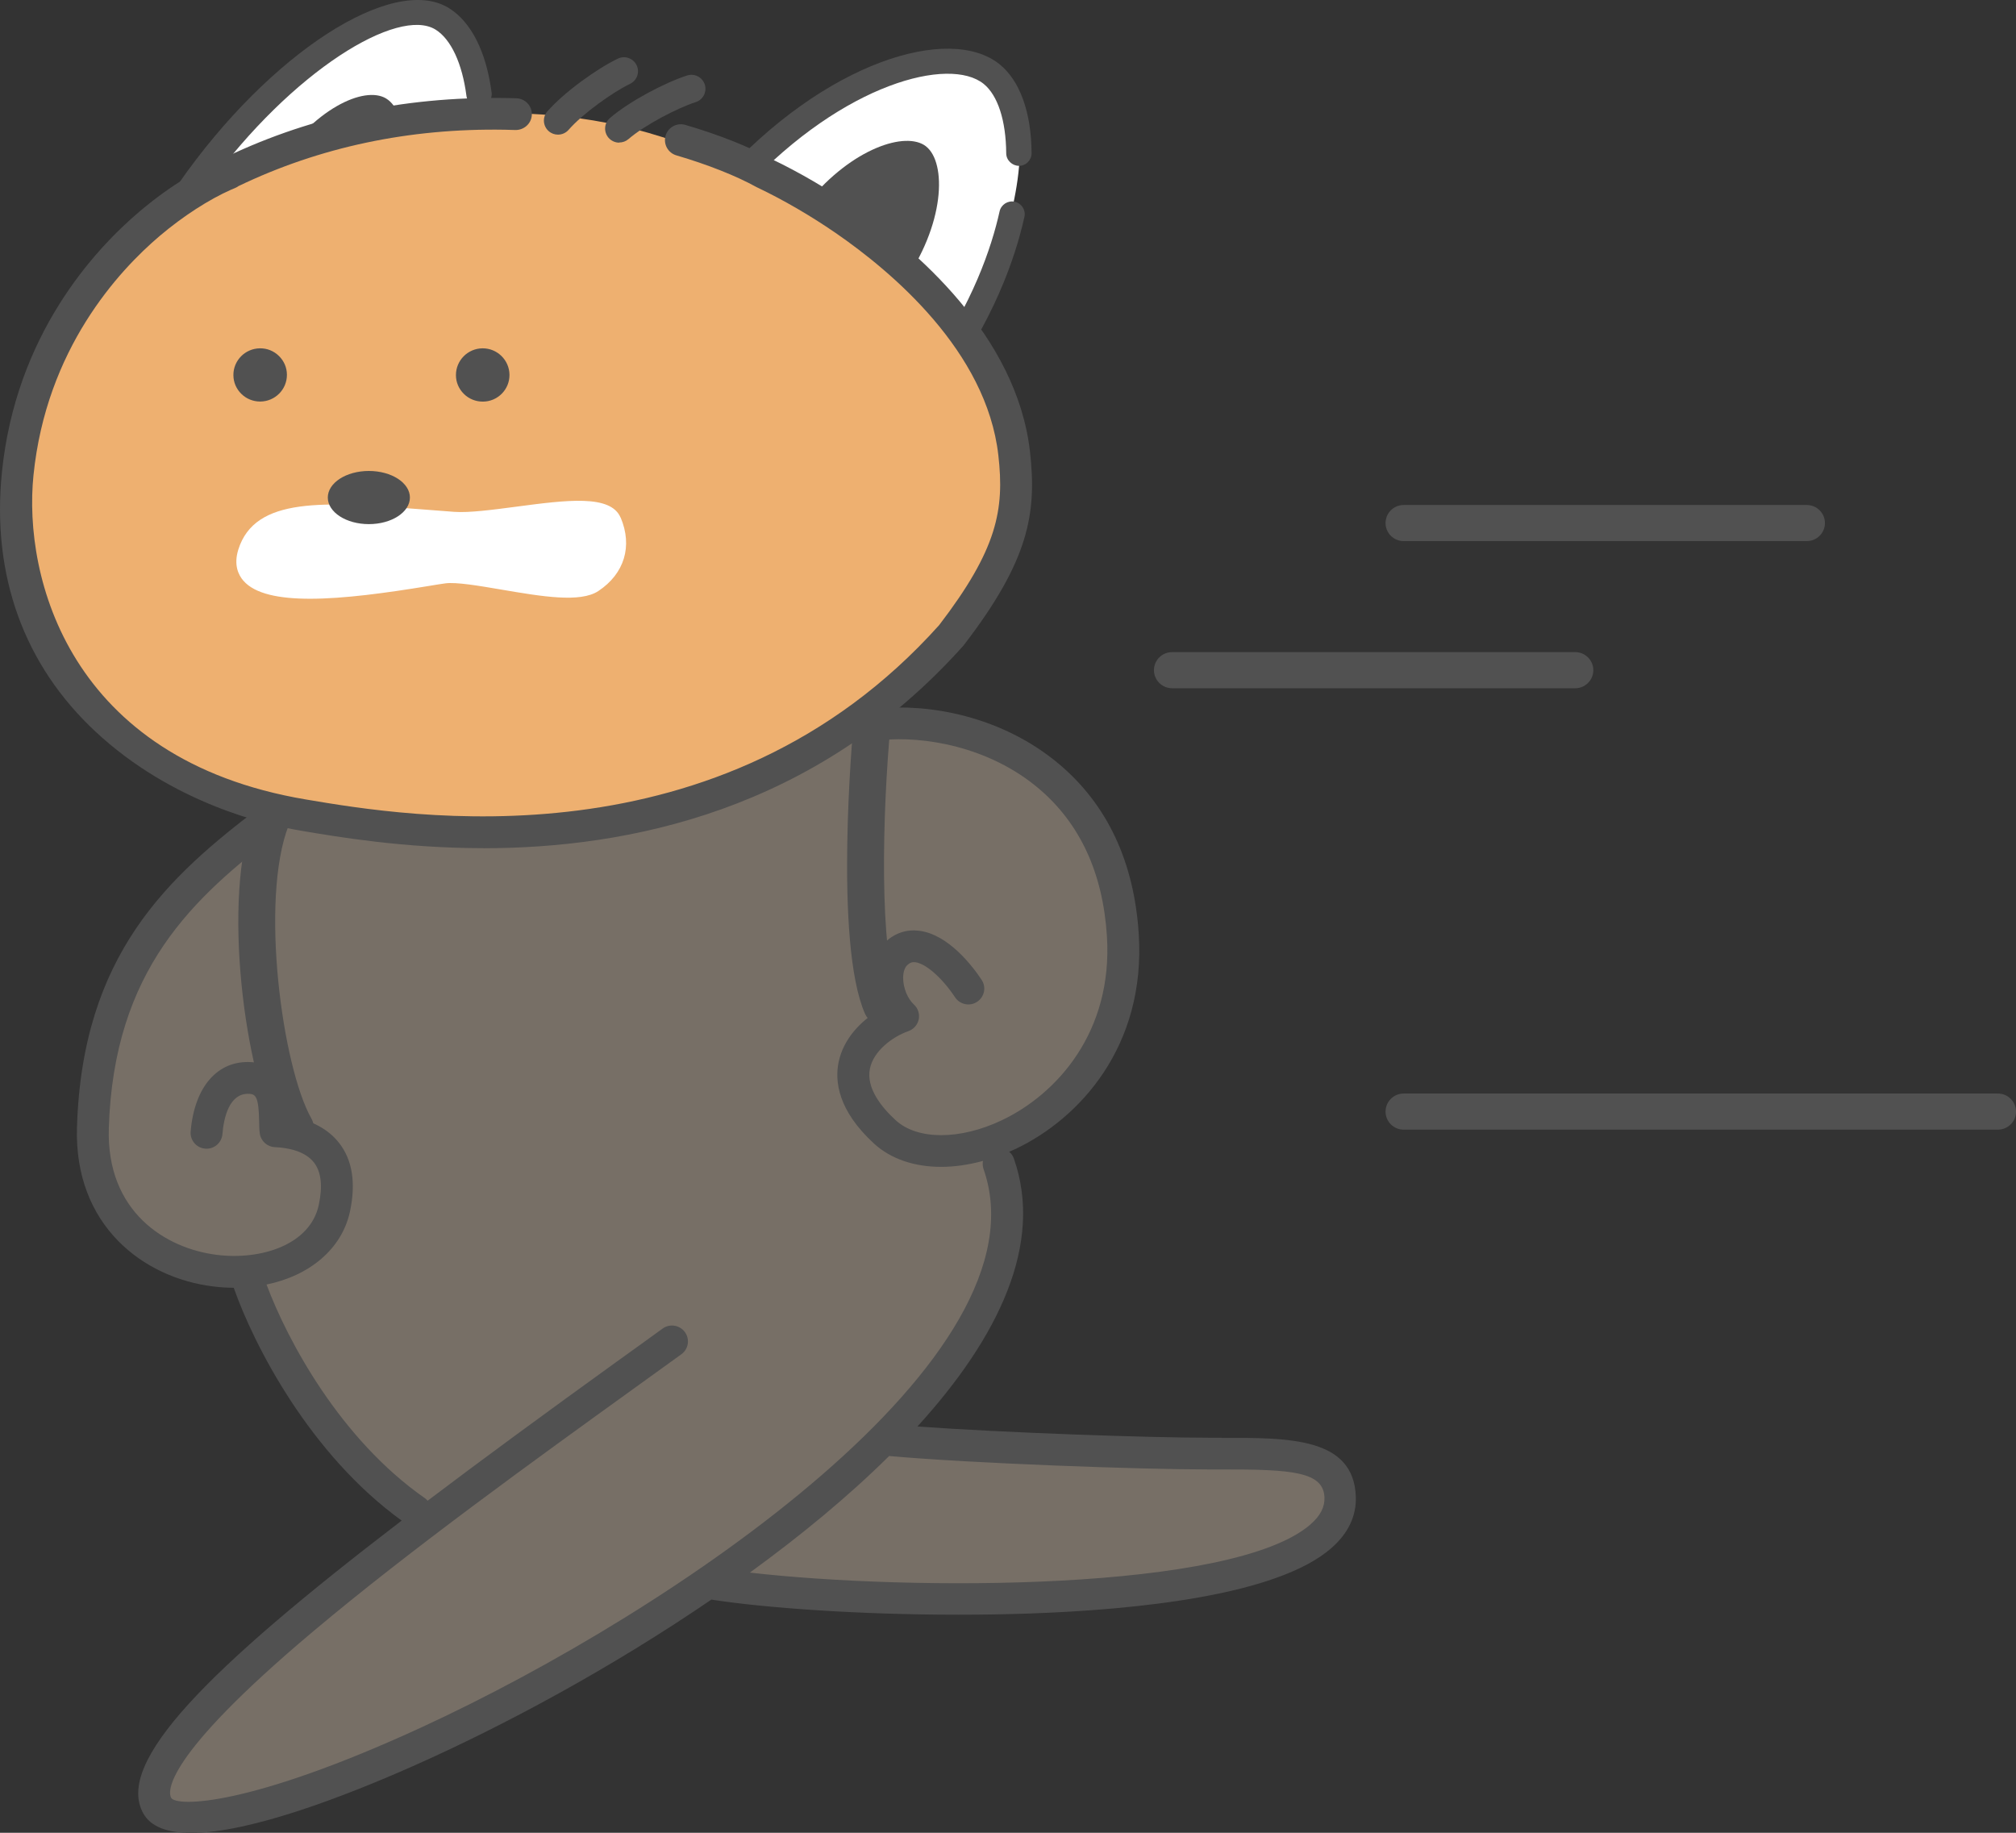 <svg width="88" height="80" viewBox="0 0 88 80" fill="none" xmlns="http://www.w3.org/2000/svg">
<rect x="0" y="0" width="88" height="80" fill="#333333" stroke="none"/>
<g clip-path="url(#clip0_962_25290)">
<path d="M42.907 2.942C39.55 0.959 33.616 5.981 32.08 7.615C30.545 9.248 41.257 16.594 41.257 16.594C41.257 16.594 47.327 5.552 42.907 2.942Z" fill="white"/>
<path d="M18.592 0.555C13.915 -0.173 7.969 8.765 7.969 8.765L20.98 6.237C20.98 6.237 21.474 1.003 18.592 0.555Z" fill="white"/>
<path d="M40.575 17.411C40.429 17.411 40.29 17.354 40.185 17.25L31.417 8.585C31.208 8.377 31.199 8.046 31.395 7.826C36.031 2.658 41.465 1.059 43.633 2.806C44.52 3.522 45.017 4.9 45.03 6.684C45.03 6.99 44.786 7.239 44.479 7.239C44.188 7.239 43.922 6.996 43.922 6.691C43.912 5.262 43.554 4.159 42.937 3.661C41.449 2.459 36.848 3.626 32.579 8.172L40.511 16.011C42.449 13.261 43.279 10.824 43.633 9.226C43.7 8.929 43.995 8.74 44.295 8.806C44.593 8.872 44.783 9.166 44.717 9.465C44.318 11.269 43.355 14.072 41.028 17.187C40.932 17.316 40.784 17.395 40.625 17.407C40.613 17.407 40.597 17.407 40.584 17.407L40.575 17.411Z" fill="#515151"/>
<path d="M40.422 6.388C39.548 5.707 37.199 6.47 35.289 8.797C35.938 9.251 36.644 9.793 37.369 10.443C38.148 11.136 38.807 11.82 39.364 12.457C41.271 9.806 41.324 7.094 40.422 6.391V6.388Z" fill="#515151"/>
<path d="M18.279 15.226C18.175 15.226 18.07 15.197 17.982 15.137L7.969 8.765C7.843 8.683 7.754 8.557 7.725 8.409C7.697 8.261 7.725 8.109 7.814 7.986C11.76 2.33 17.159 -1.164 19.6 0.356C20.569 0.958 21.227 2.267 21.459 4.039C21.497 4.341 21.284 4.619 20.98 4.657C20.676 4.698 20.398 4.483 20.36 4.181C20.176 2.765 19.685 1.712 19.014 1.293C17.393 0.284 12.77 3.055 9.059 8.147L18.083 13.892C19.695 10.906 20.224 8.368 20.379 6.731C20.407 6.429 20.676 6.205 20.984 6.233C21.288 6.262 21.512 6.533 21.484 6.835C21.307 8.674 20.692 11.571 18.764 14.945C18.688 15.077 18.561 15.172 18.416 15.207C18.371 15.216 18.327 15.222 18.283 15.222L18.279 15.226Z" fill="#515151"/>
<path d="M16.851 4.297C15.898 3.727 13.659 4.767 12.051 7.308C12.751 7.68 13.517 8.134 14.318 8.689C15.173 9.282 15.914 9.884 16.544 10.449C18.111 7.586 17.836 4.887 16.854 4.3L16.851 4.297Z" fill="#515151"/>
<path d="M4.301 51.668C3.196 45.986 6.29 39.45 11.48 36.079L11.838 35.455C23.303 38.381 33.813 33.998 37.638 31.441L38.623 31.798C44.5 30.871 47.093 34.815 47.996 36.896C51.84 45.749 45.105 49.716 43.287 49.927C46.368 54.351 41.4 60.37 38.623 63.018C38.623 63.018 44.114 63.198 49.462 63.018C54.81 62.839 58.284 63.242 58.508 65.339C58.873 68.722 43.667 70.469 30.925 69.097C26.714 73.199 8.164 81.573 6.999 78.72C6.144 76.623 13.851 68.959 19.238 65.761C16.686 65.396 12.411 59.288 10.941 55.618C7.05 55.99 5.22 54.013 4.298 51.674L4.301 51.668Z" fill="#776F66"/>
<path d="M24.119 5.035C25.687 5.168 27.292 5.467 28.904 5.981C40.1 9.55 44.043 15.97 44.312 20.787C44.581 25.605 40.012 30.063 33.831 33.541C27.65 37.019 7.315 38.535 2.21 28.279C-1.874 20.072 3.436 12.552 6.599 9.815C6.83 9.279 14.803 4.237 24.119 5.032" fill="#EEB070"/>
<path d="M21.106 37.022C17.645 37.022 14.776 36.537 13.114 36.256C11.534 35.988 7.5 35.036 4.178 31.943C1.043 29.029 -0.372 25.11 0.084 20.611C0.692 14.624 4.105 10.916 6.084 9.238C7.544 8.002 8.801 7.34 9.523 7.019C13.332 5.127 17.553 4.203 22.069 4.279C22.227 4.279 22.385 4.285 22.544 4.291C22.927 4.304 23.227 4.622 23.215 5.007C23.202 5.389 22.876 5.682 22.496 5.675C22.344 5.669 22.192 5.666 22.04 5.663C17.854 5.59 13.943 6.423 10.406 8.125C10.362 8.157 10.315 8.185 10.261 8.207C10.207 8.229 10.153 8.251 10.099 8.277H10.093C9.118 8.709 7.994 9.434 6.98 10.291C5.159 11.836 2.018 15.245 1.461 20.75C1.011 25.183 3.006 33.15 13.338 34.894C17.816 35.651 31.435 37.949 40.995 27.286C43.531 23.975 43.851 22.254 43.578 19.867C43.062 15.323 38.908 11.843 36.476 10.168C35.38 9.415 34.209 8.734 33.082 8.195C33.075 8.192 33.066 8.188 33.059 8.185C33.05 8.182 33.041 8.176 33.034 8.173C32.135 7.674 30.89 7.183 29.526 6.782C29.158 6.675 28.946 6.29 29.054 5.921C29.162 5.553 29.548 5.344 29.918 5.452C31.372 5.877 32.714 6.41 33.699 6.952C34.886 7.52 36.118 8.239 37.268 9.03C39.893 10.837 44.38 14.627 44.959 19.709C45.266 22.418 44.905 24.467 42.081 28.147L42.049 28.188C35.564 35.436 27.363 37.022 21.1 37.025L21.106 37.022Z" fill="#515151"/>
<path d="M38.497 44.731C38.187 44.731 37.892 44.551 37.759 44.252C36.391 41.143 37.224 31.936 37.262 31.546C37.303 31.104 37.696 30.779 38.139 30.82C38.583 30.861 38.909 31.252 38.868 31.694C38.526 35.37 38.345 41.578 39.238 43.606C39.415 44.012 39.232 44.485 38.823 44.662C38.719 44.709 38.608 44.731 38.5 44.731H38.497Z" fill="#515151"/>
<path d="M12.89 50.022C12.608 50.022 12.336 49.873 12.187 49.612C10.712 47.004 9.635 39.172 11.098 35.439C11.259 35.026 11.728 34.821 12.143 34.982C12.558 35.143 12.764 35.609 12.602 36.023C11.332 39.264 12.32 46.579 13.593 48.824C13.812 49.211 13.676 49.7 13.286 49.918C13.159 49.987 13.027 50.022 12.89 50.022Z" fill="#515151"/>
<path d="M68.759 30.041H51.163C50.726 30.041 50.371 29.688 50.371 29.253C50.371 28.818 50.726 28.465 51.163 28.465H68.759C69.196 28.465 69.55 28.818 69.55 29.253C69.55 29.688 69.196 30.041 68.759 30.041Z" fill="#515151"/>
<path d="M78.868 23.619H61.272C60.835 23.619 60.48 23.266 60.48 22.831C60.48 22.396 60.835 22.043 61.272 22.043H78.868C79.305 22.043 79.66 22.396 79.66 22.831C79.66 23.266 79.305 23.619 78.868 23.619Z" fill="#515151"/>
<path d="M87.209 49.309H61.272C60.835 49.309 60.48 48.956 60.48 48.521C60.48 48.086 60.835 47.732 61.272 47.732H87.209C87.646 47.732 88.001 48.086 88.001 48.521C88.001 48.956 87.646 49.309 87.209 49.309Z" fill="#515151"/>
<path d="M53.33 62.756H52.763C50.17 62.756 43.818 62.539 40.047 62.265C43.609 58.355 45.556 54.272 44.255 50.567C44.214 50.447 44.141 50.349 44.052 50.274C44.144 50.233 44.239 50.195 44.331 50.151C47.133 48.82 50.018 45.661 49.708 40.777C49.508 37.63 48.343 35.136 46.24 33.361C43.72 31.233 40.509 30.71 38.343 30.927C37.96 30.965 37.681 31.306 37.722 31.687C37.761 32.069 38.099 32.346 38.486 32.305C40.281 32.122 43.153 32.567 45.341 34.418C47.143 35.941 48.143 38.107 48.318 40.862C48.584 45.056 46.12 47.764 43.729 48.899C41.905 49.766 40.044 49.766 39.1 48.899C38.489 48.341 37.798 47.496 37.973 46.645C38.131 45.872 38.954 45.254 39.654 45.008C39.882 44.926 40.053 44.731 40.104 44.495C40.151 44.258 40.072 44.012 39.895 43.848C39.616 43.593 39.423 43.117 39.423 42.688C39.423 42.436 39.489 42.227 39.61 42.12C39.721 42.019 39.819 41.985 39.952 42.001C40.414 42.057 41.13 42.688 41.69 43.533C41.902 43.851 42.333 43.94 42.653 43.728C42.972 43.517 43.061 43.088 42.849 42.77C42.456 42.177 41.402 40.783 40.116 40.626C39.578 40.56 39.075 40.724 38.663 41.102C38.254 41.477 38.03 42.041 38.03 42.688C38.03 43.173 38.153 43.665 38.368 44.091C37.577 44.567 36.817 45.336 36.605 46.367C36.437 47.187 36.57 48.467 38.153 49.918C38.888 50.592 39.92 50.933 41.082 50.933C41.665 50.933 42.279 50.844 42.906 50.674C42.887 50.788 42.89 50.908 42.931 51.024C45.806 59.222 29.42 70.32 18.416 75.39C10.848 78.877 7.701 78.868 7.47 78.474C7.34 78.241 7.036 76.784 13.692 71.191C17.9 67.653 23.337 63.731 27.707 60.581C28.422 60.067 29.103 59.575 29.743 59.112C30.053 58.888 30.123 58.453 29.895 58.144C29.667 57.835 29.233 57.765 28.923 57.992C28.286 58.456 27.605 58.944 26.89 59.458C23.822 61.672 21.079 63.68 18.666 65.506C18.632 65.465 18.59 65.427 18.543 65.392C14.854 62.819 12.558 58.532 11.634 56.069C13.515 55.684 14.924 54.515 15.275 52.888C15.541 51.649 15.386 50.643 14.81 49.899C14.341 49.293 13.619 48.902 12.698 48.751C12.675 47.963 12.549 46.453 10.966 46.361C9.5 46.273 8.486 47.436 8.322 49.391C8.29 49.773 8.575 50.107 8.958 50.138C9.341 50.17 9.677 49.886 9.709 49.505C9.766 48.824 9.99 47.698 10.883 47.745C11.159 47.761 11.292 47.884 11.311 48.924C11.314 49.12 11.317 49.306 11.339 49.47C11.384 49.804 11.659 50.056 11.998 50.072C12.558 50.097 13.312 50.236 13.708 50.747C14.021 51.154 14.091 51.775 13.914 52.598C13.54 54.335 11.399 55.01 9.481 54.776C7.226 54.502 4.636 52.891 4.75 49.243C4.965 42.341 8.42 39.175 12.254 36.287C12.562 36.057 12.622 35.622 12.387 35.316C12.156 35.01 11.719 34.95 11.412 35.184C7.302 38.283 3.591 41.688 3.36 49.202C3.227 53.49 6.254 55.782 9.313 56.154C9.614 56.192 9.911 56.208 10.203 56.211C11.089 58.733 13.527 63.475 17.533 66.373C8.983 72.918 5.035 76.929 6.248 79.142C6.586 79.76 7.346 80.006 8.35 80.006C10.95 80.006 15.183 78.348 17.964 77.118C22.01 75.33 26.722 72.78 31.051 69.822C33.384 70.185 37.479 70.481 41.826 70.481C42.843 70.481 43.872 70.465 44.891 70.431C49.625 70.267 55.762 69.639 58.115 67.574C58.856 66.925 59.217 66.162 59.182 65.314C59.081 62.747 56.278 62.753 53.311 62.763L53.33 62.756ZM57.215 66.531C53.849 69.482 39.679 69.444 32.732 68.643C34.955 67.029 37.032 65.317 38.812 63.554C42.384 63.876 49.8 64.141 52.767 64.141H53.336C56.421 64.134 57.77 64.245 57.814 65.361C57.83 65.78 57.636 66.162 57.215 66.527V66.531Z" fill="#515151"/>
<path d="M27.089 22.594C26.658 21.573 24.742 21.825 22.526 22.118C21.519 22.25 20.48 22.389 19.831 22.342C19.322 22.304 18.824 22.266 18.349 22.228C14.157 21.901 11.13 21.664 10.402 23.991C10.193 24.663 10.408 25.101 10.626 25.35C11.127 25.924 12.181 26.135 13.536 26.135C15.009 26.135 16.836 25.886 18.698 25.58C19.021 25.526 19.277 25.485 19.442 25.463C19.92 25.4 20.917 25.57 21.883 25.735C23.656 26.037 25.331 26.321 26.12 25.797C27.257 25.041 27.621 23.84 27.092 22.591L27.089 22.594Z" fill="white"/>
<path d="M16.101 22.878C17.091 22.878 17.893 22.358 17.893 21.717C17.893 21.077 17.091 20.557 16.101 20.557C15.111 20.557 14.309 21.077 14.309 21.717C14.309 22.358 15.111 22.878 16.101 22.878Z" fill="#515151"/>
<path d="M24.355 5.877C24.213 5.877 24.067 5.827 23.953 5.726C23.697 5.505 23.671 5.117 23.893 4.862C24.637 4.01 26.084 2.983 26.968 2.56C27.271 2.412 27.642 2.541 27.788 2.844C27.936 3.146 27.807 3.515 27.503 3.66C26.746 4.023 25.438 4.959 24.821 5.666C24.7 5.804 24.529 5.877 24.358 5.877H24.355Z" fill="#515151"/>
<path d="M27.03 6.227C26.859 6.227 26.688 6.154 26.565 6.016C26.343 5.76 26.368 5.372 26.625 5.152C27.483 4.411 29.057 3.594 29.991 3.295C30.314 3.19 30.659 3.367 30.764 3.689C30.868 4.01 30.691 4.354 30.368 4.458C29.57 4.713 28.145 5.457 27.432 6.072C27.315 6.173 27.173 6.22 27.03 6.22V6.227Z" fill="#515151"/>
<path d="M11.347 15.204C10.704 15.21 10.184 15.733 10.188 16.373C10.188 16.686 10.314 16.976 10.536 17.193C10.754 17.408 11.046 17.527 11.356 17.527H11.366C12.008 17.521 12.528 16.998 12.524 16.358C12.524 16.046 12.398 15.755 12.176 15.538C11.954 15.32 11.66 15.2 11.347 15.204Z" fill="#515151"/>
<path d="M21.071 15.204H21.061C20.419 15.21 19.899 15.733 19.902 16.377C19.902 16.686 20.029 16.979 20.251 17.196C20.469 17.411 20.761 17.53 21.071 17.53H21.08C21.391 17.53 21.685 17.404 21.904 17.184C22.122 16.963 22.242 16.67 22.239 16.358C22.233 15.721 21.71 15.204 21.071 15.204Z" fill="#515151"/>
</g>
<defs>
<clipPath id="clip0_962_25290">
<rect width="88" height="80" fill="white"/>
</clipPath>
</defs>
</svg>
